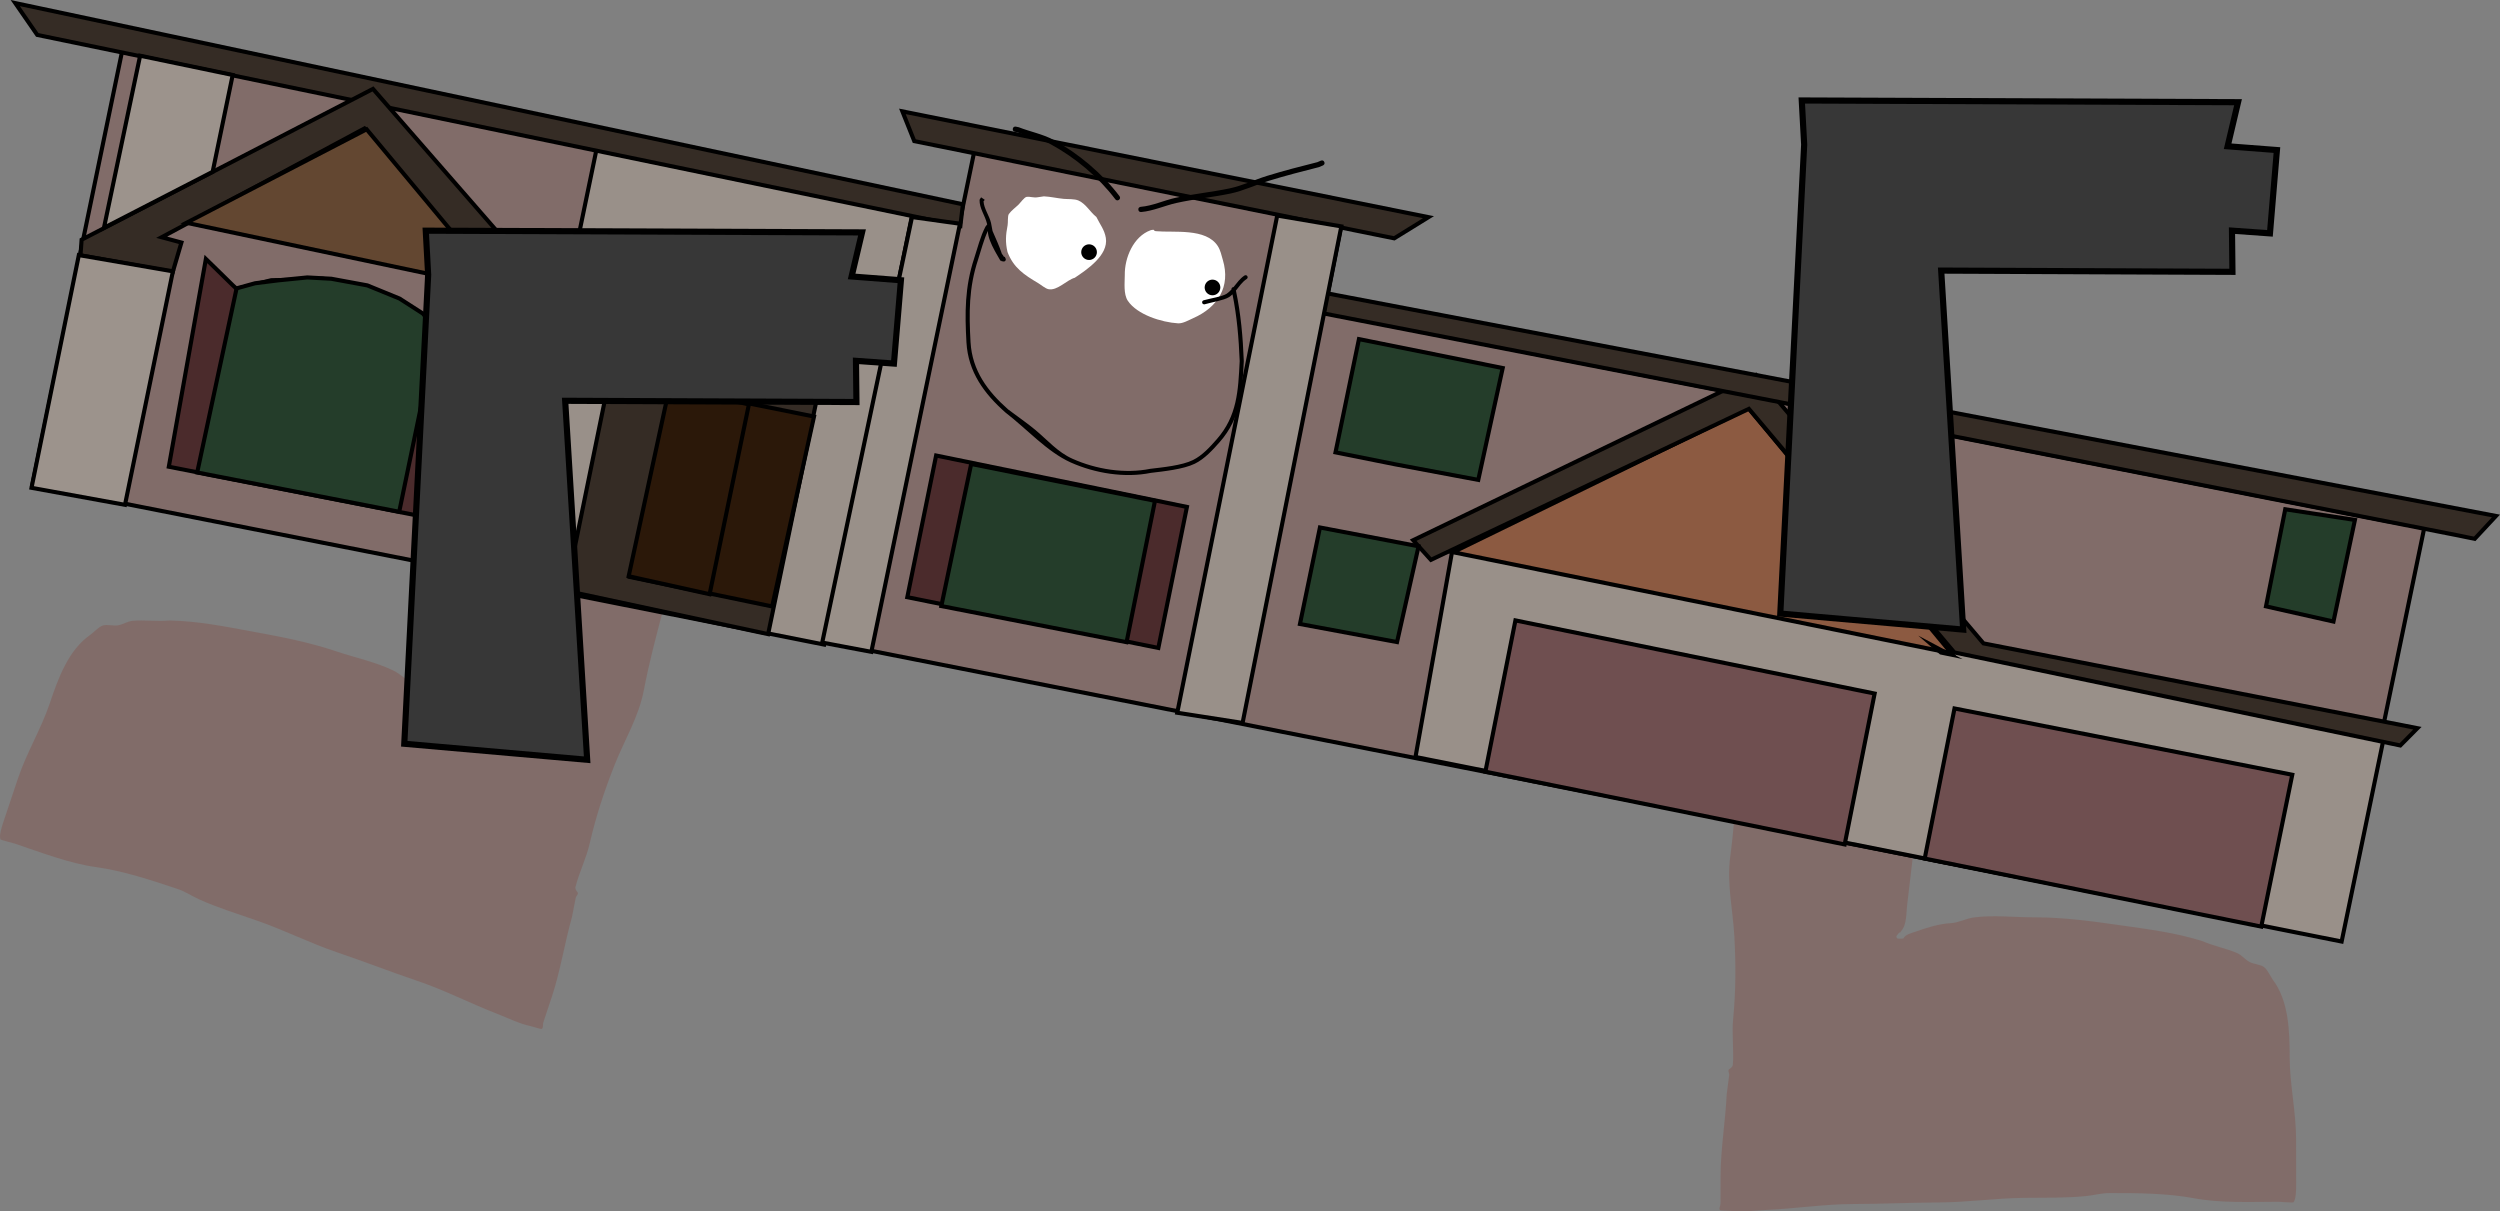 <svg version="1.1" xmlns="http://www.w3.org/2000/svg" xmlns:xlink="http://www.w3.org/1999/xlink" width="609.201" height="295.198" viewBox="0,0,609.201,295.198"><rect x="0" y="0" width="609.201" height="295.198" fill="#808080" stroke="none"/><g transform="translate(-27.531,-58.072)"><g data-paper-data="{&quot;isPaintingLayer&quot;:true}" fill-rule="nonzero" stroke-linejoin="miter" stroke-miterlimit="10" stroke-dasharray="" stroke-dashoffset="0" style="mix-blend-mode: normal"><path d="M453.692,201.118c-0.445,-0.527 -1.775,-1.854 -2.358,-2.212c-0.417,-0.257 -1.114,0.039 -1.455,-0.305c-0.179,-0.18 -0.383,-0.408 -0.506,-0.538c1.1,0.115 2.189,0.187 3.32,0.185c6.91,-0.011 13.924,0.346 20.754,-0.698c3.66,-0.559 7.233,-0.295 10.916,-0.492c3.337,-0.179 6.585,-0.712 9.938,-0.718c1.41,-0.002 2.637,-0.117 4.018,-0.383c0.509,-0.098 1.052,-0.796 1.467,-0.499c0.415,0.296 -0.395,1.008 -0.497,1.493c-0.25,1.191 -0.642,2.423 -0.767,3.631c-0.252,2.417 0.848,5.861 -0.357,8.02c-0.125,6.717 -1.714,13.229 -2.035,19.903c-0.315,6.558 -1.337,13.134 -1.346,19.609c-0.009,6.687 -0.44,13.255 -1.264,19.899c-0.431,3.475 -0.838,6.931 -1.234,10.41c-0.19,1.667 -0.156,3.963 -0.831,5.515c-0.206,0.474 -0.585,0.956 -0.958,1.44l-0.137,-0.1l-0.605,0.754c-0.066,0.081 -0.106,0.183 -0.106,0.294c0,0.263 0.224,0.476 0.5,0.475l1,-0.002l-0,-0.101l0.174,0.073c0.59,-1.067 1.902,-1.278 3.04,-1.69c2.468,-0.893 5.753,-1.922 8.487,-2.049c1.991,-0.106 3.725,-1.144 5.687,-1.403c4.709,-0.622 9.905,-0.015 14.666,-0.023c7.055,-0.012 13.774,0.896 20.748,1.892c6.838,0.977 13.604,1.802 20.234,3.897c2.732,1.197 5.823,1.776 8.493,2.921c1.116,0.479 1.976,1.605 3.048,2.18c1.013,0.543 2.625,0.565 3.522,1.243c0.831,0.628 1.528,2.219 2.126,3.069c3.911,5.213 4.095,12.553 4.107,18.909c0.012,6.673 1.553,13.203 1.565,19.927c0.007,3.757 0.011,7.517 0.017,11.275c0.002,1 -0.025,3.439 -0.664,4.127c-0.139,0.15 -3.251,-0.125 -3.657,-0.125c-6.652,0.011 -14.077,0.366 -20.581,-0.864c-6.533,-1.225 -13.933,-1.268 -20.579,-1.257c-2.047,0.003 -3.831,0.549 -5.838,0.746c-4.84,0.473 -10.075,0.368 -14.949,0.42c-6.993,0.075 -13.864,1.094 -20.894,1.124c-6.944,0.03 -13.895,0.365 -20.844,0.381c-6.906,0.02 -13.907,1.107 -20.82,1.424c-2.9,0.133 -6.02,0.592 -8.901,0.251c-0.285,-0.034 -2.542,-0.061 -2.665,-0.194c-0.37,-0.398 0.123,-1.06 0.123,-1.593c-0.002,-2.226 0.003,-4.453 0.008,-6.679c0.015,-6.631 1.179,-13.291 1.493,-19.933c0.204,-1.572 0.406,-3.146 0.608,-4.718c0.06,-0.464 -0.419,-1.129 -0.021,-1.401c0.392,-0.268 0.876,-0.613 0.912,-1.071c0.289,-3.723 -0.292,-7.505 0.076,-11.227c0.661,-6.74 0.66,-13.32 0.293,-20.081c-0.364,-6.553 -1.892,-12.864 -0.995,-19.519c0.891,-6.604 1.308,-13.204 1.722,-19.849c0.414,-6.633 1.124,-13.243 2.282,-19.796c0.498,-2.816 1.779,-5.534 2.2,-8.328c0.451,-2.987 -0.387,-5.646 -0.392,-8.541c0,0 0.067,-0.407 -0.433,-0.406c-0.067,0 -0.193,-0.061 -0.243,-0.046c0.3,-2.904 1.16,-6.548 -0.611,-8.646z" data-paper-data="{&quot;noHover&quot;:false,&quot;origItem&quot;:[&quot;Path&quot;,{&quot;applyMatrix&quot;:true,&quot;segments&quot;:[[[468.03134,200.77183],[0.30527,-3.04336],[0.05031,-0.0156]],[[468.20689,200.74722],[-0.06713,0],[0.5,0]],[[468.70689,201.24722],[0,0],[0,3.03472]],[[469.08608,210.19772],[0.45598,-3.13034],[-0.42648,2.92787]],[[466.87422,218.9193],[0.50263,-2.95078],[-1.16952,6.86586]],[[464.56311,239.65292],[0.42559,-6.9513],[-0.42643,6.96497]],[[462.80883,260.44035],[0.90268,-6.92056],[-0.90967,6.97415]],[[463.76772,280.88562],[-0.35206,-6.86907],[0.35432,7.08646]],[[463.4339,301.91889],[0.67356,-7.06328],[-0.37417,3.90028]],[[463.33467,313.68007],[0.29545,-3.90165],[-0.0364,0.48074]],[[462.42077,314.80108],[0.3921,-0.28052],[-0.39806,0.28478]],[[462.43932,316.26928],[0.06048,-0.48569],[-0.20514,1.64751]],[[461.82117,321.21147],[0.20655,-1.64733],[-0.32572,6.96162]],[[460.28729,342.0957],[0.0272,-6.94964],[-0.00913,2.33283]],[[460.26582,349.09418],[0.00222,-2.33285],[-0.00053,0.5578]],[[460.13969,350.76281],[-0.36922,-0.41811],[0.12307,0.13936]],[[462.8037,350.96968],[-0.28515,-0.03591],[2.87984,0.36272]],[[471.7022,350.71975],[-2.90002,0.13451],[6.91361,-0.32066]],[[492.51689,349.25845],[-6.90629,0.00867],[6.9497,-0.00549]],[[513.35113,348.89106],[-6.94441,0.01916],[7.03063,-0.01893]],[[534.23453,347.74818],[-6.9935,0.06622],[4.87343,-0.04615]],[[549.17486,347.33507],[-4.84082,0.48781],[2.00749,-0.20229]],[[555.01119,346.56456],[-2.04692,0],[6.64691,0]],[[575.5787,347.92158],[-6.53074,-1.29493],[6.5023,1.30046]],[[596.15164,348.86694],[-6.65171,0],[0.40588,0]],[[599.80714,349.00455],[-0.13976,0.15721],[0.64049,-0.72044]],[[600.47742,344.68083],[0,1.04801],[0,-3.93809]],[[600.47742,332.86656],[0,3.93809],[0,-7.04769]],[[598.94266,311.98485],[0.00043,6.99458],[-0.0004,-6.66111]],[[594.86514,292.16883],[3.90167,5.47056],[-0.59593,-0.89241]],[[592.74438,288.94959],[0.82995,0.65964],[-0.89558,-0.71179]],[[589.22482,287.64095],[1.0118,0.57121],[-1.07109,-0.60469]],[[586.1808,285.35179],[1.11527,0.50361],[-2.66735,-1.20447]],[[577.78922,282.30441],[2.73005,1.2592],[-6.62657,-2.20678]],[[557.56094,278.18823],[6.83587,1.03575],[-6.97258,-1.05646]],[[536.80167,276.19081],[7.05463,0],[-4.76109,0]],[[522.0666,276.18621],[4.70977,-0.64353],[-1.9622,0.26811]],[[516.37174,277.63991],[1.99125,-0.10792],[-2.7344,0.12834]],[[507.87802,279.76756],[2.46916,-0.9318],[-1.13885,0.42977]],[[504.92409,281.48835],[0.5915,-1.11745],[0,0]],[504.66123,281.45698],[504.66123,281.56303],[[503.66123,281.56303],[0,0],[-0.27614,0]],[[503.16123,281.06303],[0,0.27614],[0,-0.11626]],[[503.26746,280.75486],[-0.06655,0.08492],[0,0]],[503.87355,279.96534],[[504.01042,280.07041],[0,0],[0.3735,-0.50602]],[[504.97011,278.56137],[-0.20703,0.49629],[0.6783,-1.62603]],[[505.80868,272.7723],[-0.19283,1.74739],[0.40234,-3.64588]],[[507.0629,261.84107],[-0.43703,3.64189],[0.83545,-6.96212]],[[508.37943,240.9616],[-0.02069,7.00886],[0.02003,-6.78644]],[[509.77184,220.40407],[-0.32726,6.87253],[0.33309,-6.99482]],[[511.849,199.5447],[-0.13682,7.03998],[1.20865,-2.26119]],[[512.22209,191.13859],[-0.25616,2.5332],[0.12797,-1.26552]],[[512.99693,187.33386],[-0.25205,1.24796],[0.10265,-0.50827]],[[513.51719,185.86785],[0.41469,0.3113],[-0.41496,-0.31151]],[[512.05015,186.38831],[0.5088,-0.10176],[-1.38213,0.27643]],[[508.03345,186.78175],[1.4099,0],[-3.35322,0]],[[498.09923,187.51495],[3.33709,-0.18183],[-3.68398,0.20073]],[[487.18731,188.00965],[3.66102,-0.58011],[-6.83186,1.08254]],[[466.43943,188.7004],[6.91015,0],[-1.13113,0]],[[463.12097,188.49963],[1.0993,0.12191],[0.12274,0.13668]],[[463.56163,188.988],[-0.1785,-0.18934],[0.34065,0.36133]],[[465.01619,189.31],[-0.41676,-0.27003],[0.5817,0.3769]],[[467.43343,191.7101],[-0.44393,-0.55318],[1.76743,2.20238]]],&quot;closed&quot;:true}]}" fill="#816c69" stroke="none" stroke-width="0.5" stroke-linecap="butt"/><path d="M197.582,170.548c-0.043,-0.03 -0.182,-0.012 -0.245,-0.033c-0.474,-0.16 -0.539,0.247 -0.539,0.247c-0.921,2.745 -2.556,5.001 -3.074,7.978c-0.484,2.785 -0.129,5.77 -0.548,8.6c-0.975,6.584 -2.392,13.081 -4.098,19.504c-1.709,6.436 -3.401,12.829 -4.646,19.378c-1.254,6.599 -4.7,12.1 -7.118,18.201c-2.486,6.297 -4.569,12.539 -6.074,19.143c-0.829,3.647 -2.576,7.051 -3.48,10.674c-0.111,0.446 0.239,0.927 0.526,1.306c0.291,0.385 -0.374,0.864 -0.464,1.323c-0.305,1.556 -0.611,3.113 -0.916,4.669c-1.804,6.401 -2.807,13.089 -4.89,19.384c-0.699,2.113 -1.399,4.227 -2.105,6.338c-0.169,0.505 0.09,1.289 -0.387,1.55c-0.159,0.087 -2.307,-0.605 -2.588,-0.663c-2.839,-0.591 -5.653,-2.019 -8.36,-3.066c-6.454,-2.497 -12.748,-5.753 -19.29,-7.966c-6.584,-2.224 -13.068,-4.75 -19.643,-6.985c-6.657,-2.262 -12.848,-5.412 -19.456,-7.705c-4.604,-1.598 -9.602,-3.161 -14.041,-5.148c-1.841,-0.824 -3.36,-1.909 -5.3,-2.562c-6.299,-2.122 -13.329,-4.433 -19.91,-5.346c-6.556,-0.9 -13.484,-3.596 -19.788,-5.72c-0.385,-0.13 -3.422,-0.857 -3.507,-1.044c-0.388,-0.856 0.358,-3.178 0.676,-4.126c1.195,-3.562 2.388,-7.128 3.583,-10.69c2.139,-6.375 5.665,-12.08 7.788,-18.407c2.022,-6.025 4.518,-12.93 9.875,-16.633c0.836,-0.617 2,-1.905 2.987,-2.237c1.065,-0.358 2.6,0.134 3.732,-0.06c1.199,-0.205 2.37,-1 3.579,-1.1c2.893,-0.238 6.007,0.195 8.976,-0.072c6.949,0.12 13.626,1.487 20.418,2.732c6.928,1.271 13.586,2.545 20.271,4.797c4.512,1.52 9.631,2.596 13.899,4.682c1.778,0.869 3.094,2.404 4.948,3.138c2.552,0.989 5.342,3.009 7.399,4.64c0.949,0.752 2.126,1.37 2.348,2.569l0.188,-0.014l-0.032,0.096l0.947,0.32c0.262,0.088 0.541,-0.042 0.625,-0.292c0.035,-0.105 0.03,-0.214 -0.007,-0.312l-0.335,-0.907l-0.161,0.051c-0.2,-0.577 -0.407,-1.155 -0.453,-1.67c-0.149,-1.687 0.609,-3.854 0.956,-5.496c0.725,-3.426 1.432,-6.834 2.123,-10.268c1.321,-6.564 2.989,-12.932 5.096,-19.279c2.04,-6.145 3.152,-12.709 4.927,-19.03c1.807,-6.434 2.36,-13.116 4.367,-19.527c-0.459,-2.431 1.673,-5.349 2.199,-7.722c0.263,-1.186 0.281,-2.479 0.421,-3.688c0.057,-0.493 -0.487,-1.425 0.001,-1.574c0.488,-0.149 0.782,0.685 1.233,0.94c1.226,0.691 2.353,1.189 3.689,1.64c3.178,1.071 6.089,2.608 9.196,3.838c3.43,1.358 6.901,2.242 10.195,3.935c6.146,3.161 12.909,5.05 19.458,7.256c1.072,0.361 2.128,0.638 3.206,0.879c-0.158,0.084 -0.423,0.236 -0.65,0.35c-0.432,0.218 -0.999,-0.284 -1.476,-0.173c-0.666,0.155 -2.347,0.991 -2.935,1.35c-2.343,1.428 -2.681,5.158 -3.315,8.008z" data-paper-data="{&quot;noHover&quot;:false,&quot;origItem&quot;:[&quot;Path&quot;,{&quot;applyMatrix&quot;:true,&quot;segments&quot;:[[[936.06267,401.54367],[0.61054,-6.08672],[0.10063,-0.03121]],[[936.41378,401.49443],[-0.13425,0],[1,0]],[[937.41378,402.49443],[0,0],[0,6.06943]],[[938.17215,420.39544],[0.91195,-6.26068],[-0.85297,5.85573]],[[933.74845,437.8386],[1.00526,-5.90156],[-2.33904,13.73171]],[[929.12622,479.30585],[0.85118,-13.9026],[-0.85285,13.92993]],[[925.61766,520.8807],[1.80536,-13.84111],[-1.81934,13.9483]],[[927.53544,561.77124],[-0.70413,-13.73814],[0.70865,14.17291]],[[926.8678,603.83778],[1.34712,-14.12656],[-0.74835,7.80057]],[[926.66935,627.36014],[0.59091,-7.8033],[-0.07281,0.96147]],[[924.84154,629.60215],[0.7842,-0.56103],[-0.79612,0.56956]],[[924.87864,632.53856],[0.12095,-0.97138],[-0.41029,3.29502]],[[923.64234,642.42294],[0.4131,-3.29467],[-0.65145,13.92325]],[[920.57458,684.1914],[0.0544,-13.89927],[-0.01826,4.66566]],[[920.53165,698.18835],[0.00443,-4.6657],[-0.00106,1.11559]],[[920.27939,701.52561],[-0.73844,-0.83621],[0.24613,0.27872]],[[925.6074,701.93937],[-0.5703,-0.07183],[5.75969,0.72543]],[[943.4044,701.4395],[-5.80004,0.26901],[13.82722,-0.64132]],[[985.03378,698.5169],[-13.81258,0.01734],[13.8994,-0.01099]],[[1026.70226,697.78213],[-13.88881,0.03833],[14.06125,-0.03785]],[[1068.46906,695.49637],[-13.987,0.13244],[9.74685,-0.09229]],[[1098.34971,694.67014],[-9.68163,0.97562],[4.01498,-0.40459]],[[1110.02238,693.12912],[-4.09384,0],[13.29383,0]],[[1151.1574,695.84315],[-13.06149,-2.58987],[13.0046,2.60092]],[[1192.30327,697.73388],[-13.30342,0],[0.81177,0]],[[1199.61429,698.0091],[-0.27953,0.31442],[1.28098,-1.44089]],[[1200.95484,689.36166],[0,2.09601],[0,-7.87618]],[[1200.95484,665.73311],[0,7.87618],[0,-14.09537]],[[1197.88531,623.96971],[0.00085,13.98916],[-0.00081,-13.32221]],[[1189.73029,584.33766],[7.80335,10.94112],[-1.19186,-1.78483]],[[1185.48876,577.89918],[1.6599,1.31927],[-1.79115,-1.42359]],[[1178.44964,575.2819],[2.02361,1.14243],[-2.14218,-1.20937]],[[1172.3616,570.70359],[2.23055,1.00723],[-5.3347,-2.40894]],[[1155.57844,564.60883],[5.4601,2.5184],[-13.25314,-4.41356]],[[1115.12189,556.37646],[13.67173,2.07149],[-13.94517,-2.11292]],[[1073.60335,552.38162],[14.10925,0],[-9.52217,0]],[[1044.1332,552.37241],[9.41953,-1.28706],[-3.92441,0.53622]],[[1032.74348,555.27981],[3.9825,-0.21584],[-5.4688,0.25667]],[[1015.75603,559.53511],[4.93832,-1.86359],[-2.2777,0.85954]],[[1009.84819,562.9767],[1.183,-2.23491],[0,0]],[1009.32246,562.91396],[1009.32246,563.12605],[[1007.32246,563.12605],[0,0],[-0.55228,0]],[[1006.32246,562.12605],[0,0.55228],[0,-0.23252]],[[1006.53492,561.50971],[-0.13311,0.16984],[0,0]],[1007.7471,559.93068],[[1008.02083,560.14081],[0,0],[0.747,-1.01203]],[[1009.94023,557.12275],[-0.41406,0.99258],[1.35661,-3.25207]],[[1011.61736,545.54459],[-0.38566,3.49478],[0.80468,-7.29176]],[[1014.12579,523.68213],[-0.87405,7.28378],[1.67091,-13.92424]],[[1016.75886,481.92319],[-0.04137,14.01772],[0.04007,-13.57289]],[[1019.54368,440.80815],[-0.65453,13.74505],[0.66617,-13.98964]],[[1023.69799,399.08941],[-0.27364,14.07995],[2.41729,-4.52238]],[[1024.44418,382.27717],[-0.51232,5.0664],[0.25594,-2.53105]],[[1025.99386,374.66773],[-0.5041,2.49593],[0.20531,-1.01654]],[[1027.03438,371.73569],[0.82938,0.6226],[-0.82993,-0.62301]],[[1024.10031,372.77663],[1.0176,-0.20352],[-2.76426,0.55285]],[[1016.06689,373.56351],[2.81979,0],[-6.70643,0]],[[996.19847,375.0299],[6.67418,-0.36366],[-7.36795,0.40146]],[[974.37461,376.0193],[7.32205,-1.16021],[-13.66372,2.16508]],[[932.87887,377.4008],[13.8203,0],[-2.26225,0]],[[926.24195,376.99926],[2.1986,0.24383],[0.24549,0.27336]],[[927.12326,377.976],[-0.357,-0.37867],[0.6813,0.72266]],[[930.03238,378.61999],[-0.83352,-0.54006],[1.16339,0.75379]],[[934.86686,383.4202],[-0.88786,-1.10635],[3.53486,4.40477]]],&quot;closed&quot;:true}],&quot;index&quot;:null}" fill="#816c69" stroke="none" stroke-width="0.5" stroke-linecap="butt"/><g><g><g stroke="#000000" stroke-width="1" stroke-linecap="round"><path d="M35.381,176.371l21.926,-105.9l203.969,42.23l3.647,-17.615l89.369,18.305l-4.119,20.821l259.446,50.917l8.659,1.574l-20.797,100.448z" fill="#816c69"/><path d="M151.082,199.801l21.882,-105.69l76.928,15.927l-21.532,105.107z" fill="#999089"/><path d="M608.214,238.855l-10.073,48.651l-225.681,-44.976l9.048,-50.788l225.842,46.409z" fill="#999089"/><path d="M381.599,192.636l72.004,-35.129l49.427,59.745z" fill="#8c5a41"/><path d="M498.632,215.467l3.801,2.012l-1.934,-0.4z" fill="none"/><path d="M510.862,214.85l105.745,20.669l-4.172,4.21l-108.676,-22.675l-50.059,-59.351l-77.483,36.794l-4.326,-4.788l83.52,-40.268z" fill="#352c25"/><path d="M350.002,134.439l0.984,-4.87l284.762,54.234l-5.188,5.574l-4.044,-0.837l-165.193,-32.452z" fill="#352c25"/><path d="M247.423,85.209l128.199,25.782l-8.347,5.156l-116.952,-23.689z" fill="#352c25"/><path d="M261.549,113.152l-224.938,-46.571l-5.362,-7.758l230.922,49.035z" fill="#352c25"/><path d="M601.379,184.774l-5.229,24.756l-16.442,-3.701l4.69,-23.656z" fill="#243d2a"/><path d="M496.544,267.288l7.261,-36.575l82.308,16.151l-7.558,37.008z" fill="#6f4f50"/><path d="M389.49,246.113l7.32,-36.859l87.533,17.826l-7.301,36.764z" fill="#6f4f50"/><path d="M248.623,203.596l7.024,-34.522l61.114,12.529l-6.965,34.361z" fill="#4b2b2c"/><path d="M256.915,205.757l7.271,-34.619l44.79,8.977l-6.924,34.444z" fill="#243d2a"/><path d="M165.428,202.022l16.648,-81.412l4.854,-1.542l9.16,-0.181l7.513,0.764l12.187,2.721l11.025,4.706l4.877,3.482l-16.985,82.035z" fill="#352c25"/><path d="M215.69,205.851l-34.691,-7.183l9.866,-46.148l35.029,7.055z" fill="#2b1809"/><path d="M210.024,156.611l-9.577,46.257l-19.722,-4.38l9.965,-46.128z" fill="#2b1809"/><path d="M226.822,155.589l-36.679,-7.594l4.851,-22.93l3.931,-1.461l5.899,-0.955l4.411,-0.274l8.568,1.675l5.925,1.424l5.69,3.057l3.105,2.027z" fill="#090909"/><path d="M133.145,184.459l-64.476,-12.657l9.03,-50.624l2.071,2.011l4.482,4.39l0.956,0.89l4.925,-1.255l3.495,-0.859l7.391,-0.151l5.126,-0.224l5.526,0.847l4.831,1.198l8.444,3.528l7.285,4.871l2.332,2.758l2.499,-2.054l2.679,-1.423l3.755,-0.113l-9.697,47.84z" fill="#4b2b2c"/><path d="M133.965,138.564l-9.155,44.218l-49.228,-9.574l9.601,-44.868l4.507,-1.243l5.641,-0.711l7.092,-0.708l5.843,0.32l8.787,1.621l7.837,3.205l5.672,3.647z" fill="#243d2a"/><path d="M161.806,129.518l-1.44,4.449l-8.728,-1.906l-35.296,-42.691l-49.416,26.511l4.812,1.293l-2.108,7.179l-22.483,-4.062l0.269,-3.802l71,-36.755z" fill="#352c25"/><path d="M116.87,89.579l32.381,38.873l-76.282,-16.09z" fill="#634731"/><path d="M314.405,231.754l24.359,-121.158l15.625,2.642l-24.066,120.996z" fill="#999089"/><path d="M249.771,110.963l11.688,1.629l-21.599,104.322l-11.972,-2.256z" fill="#999089"/><path d="M163.069,142.068l-12.963,-2.981l0.448,-3.666l13.797,2.956z" fill="#352c25"/><path d="M163.173,142.065l-11.964,57.285l-12.147,-2.416l10.964,-57.962z" fill="#9c938c"/><path d="M46.744,120.234l22.92,3.954l-11.677,56.9l-22.777,-4.147z" fill="#9c938c"/><path d="M52.862,113.588l8.813,-41.94l22.559,4.695l-4.884,23.591z" fill="#9c938c"/><path d="M393.708,147.761l-5.953,27.252l-20.257,-3.798l-14.532,-2.91l5.714,-27.598z" fill="#243d2a"/><path d="M349.175,186.608l24.035,4.581l-5.248,23.343l-23.657,-4.403z" fill="#243d2a"/></g><path d="M309.172,114.406c4.424,0.41 12.223,-0.84 15.111,3.628c0.66,1.02 0.89,2.246 1.233,3.392c1.941,6.497 -1.199,11.533 -7.253,14.191c-1.054,0.463 -2.498,1.323 -3.658,1.246c-4.039,-0.243 -9.96,-2.111 -12.234,-5.474c-1.103,-1.631 -0.756,-4.438 -0.751,-6.292c-0.064,-4.165 2.082,-9.39 6.287,-10.918c0.218,-0.079 0.473,-0.109 0.746,-0.108c0.147,0.301 0.52,0.335 0.52,0.335z" data-paper-data="{&quot;noHover&quot;:false,&quot;origItem&quot;:[&quot;Path&quot;,{&quot;applyMatrix&quot;:true,&quot;segments&quot;:[[[280.57114,132.11231],[0.24194,0.31213],[-0.31493,0.06475]],[[279.73784,132.41383],[0.23281,-0.14357],[-4.48957,2.76866]],[[275.107,146.4721],[-1.06967,-4.79248],[0.4376,2.14144]],[[277.4676,153.53313],[-1.66272,-1.61891],[3.42848,3.33815]],[[292.84617,156.91157],[-4.72073,0.68487],[1.35845,-0.18869]],[[296.75617,154.60614],[-1.10575,0.78581],[6.35384,-4.51544]],[[301.72346,136.55739],[3.7938,7.03563],[-0.66888,-1.2418]],[[299.49869,132.94711],[1.00516,1.02],[-4.40232,-4.46732]],[[281.25032,132.37586],[5.20505,-0.58374],[0,0]]],&quot;closed&quot;:true}]}" fill="#ffffff" stroke="none" stroke-width="0.5" stroke-linecap="butt"/><path d="M286.748,106.533c1.042,0.093 2.624,-0.036 3.608,0.412c1.848,0.841 2.818,2.822 4.339,3.996c0.834,1.738 1.98,3.095 2.306,5.101c0.687,4.218 -4.632,7.74 -7.569,9.718c-1.941,0.515 -4.266,3.246 -6.439,2.775c-0.754,-0.164 -1.812,-1.078 -2.492,-1.481c-3.415,-2.024 -6.005,-3.733 -7.462,-7.582c-0.549,-2.416 -0.442,-4.087 0.032,-6.545c0.117,-0.607 -0.03,-2.237 0.294,-2.697c0.592,-0.841 1.681,-1.626 2.416,-2.351c0.383,-0.377 1.354,-1.741 1.898,-1.827c0.897,-0.142 1.724,0.291 2.803,0.074c0.483,-0.063 0.96,-0.144 1.431,-0.209c1.61,0.072 3.264,0.475 4.833,0.615z" data-paper-data="{&quot;noHover&quot;:false,&quot;origItem&quot;:[&quot;Path&quot;,{&quot;applyMatrix&quot;:true,&quot;segments&quot;:[[[247.74944,129.096],[1.87542,-0.30119],[-0.52807,0.18739]],[[246.15338,129.67651],[0.54253,-0.18834],[-1.19358,0.50883]],[[242.90759,130.2554],[1.00212,-0.37815],[-0.60753,0.22925]],[[241.15936,132.81009],[0.35167,-0.52718],[-0.67487,1.01169]],[[238.93851,136.08955],[0.48199,-1.11177],[-0.26369,0.60823]],[[239.24623,139.26365],[-0.00986,-0.72923],[0.03991,2.95034]],[[240.76989,146.79951],[-1.21096,-2.65802],[2.60196,4.09492]],[[251.15837,153.73863],[-4.42548,-1.52091],[0.88053,0.30261]],[[254.37606,154.85173],[-0.9092,-0.00863],[2.62129,0.02488]],[[261.1161,150.12213],[-2.11778,1.05889],[2.91842,-2.98609]],[[267.51703,137.14639],[1.80126,4.70443],[-0.85642,-2.23675]],[[263.64689,131.82913],[1.37785,1.8069],[-2.03746,-0.99231]],[[257.70334,128.26637],[2.33477,0.52887],[-1.2438,-0.28174]],[[253.45458,128.65572],[1.22482,-0.14142],[-1.8445,0.21297]]],&quot;closed&quot;:true}]}" fill="#ffffff" stroke="none" stroke-width="0.5" stroke-linecap="butt"/><path d="M291.045,119.13c0.214,-1.032 1.224,-1.696 2.256,-1.482c1.032,0.214 1.696,1.224 1.482,2.256c-0.214,1.032 -1.224,1.696 -2.256,1.482c-1.032,-0.214 -1.696,-1.224 -1.482,-2.256z" fill="#000000" stroke="none" stroke-width="0.5" stroke-linecap="butt"/><path d="M321.122,127.734c0.214,-1.032 1.224,-1.696 2.256,-1.482c1.032,0.214 1.696,1.224 1.482,2.256c-0.214,1.032 -1.224,1.696 -2.256,1.482c-1.032,-0.214 -1.696,-1.224 -1.482,-2.256z" fill="#000000" stroke="none" stroke-width="0.5" stroke-linecap="butt"/><path d="M274.336,89.426c0.129,-0.623 0.752,-0.494 0.752,-0.494l0.692,0.146c2.718,1.064 5.86,1.679 8.414,3.044c6.106,3.316 11.935,8.213 16.133,13.746c0,0 0.384,0.507 -0.123,0.891c-0.507,0.384 -0.891,-0.123 -0.891,-0.123c-4.073,-5.395 -9.779,-10.167 -15.725,-13.396c-2.438,-1.349 -5.554,-1.904 -8.17,-2.942l-0.586,-0.119c0,0 -0.623,-0.129 -0.494,-0.752z" fill="#000000" stroke="none" stroke-width="0.5" stroke-linecap="butt"/><path d="M350.236,97.55c0.252,0.584 -0.332,0.836 -0.332,0.836l-0.937,0.402c-4.101,1.039 -8.248,2.109 -12.292,3.353c-3.092,0.951 -6.101,2.417 -9.268,3.086c-4.378,0.919 -8.887,1.337 -13.237,2.313c-2.89,0.649 -5.577,1.934 -8.556,2.2c0,0 -0.634,0.055 -0.689,-0.578c-0.055,-0.634 0.578,-0.689 0.578,-0.689c2.915,-0.25 5.56,-1.539 8.388,-2.174c4.356,-0.978 8.87,-1.396 13.254,-2.317c3.126,-0.651 6.104,-2.119 9.155,-3.057c4.031,-1.24 8.167,-2.319 12.258,-3.341l0.842,-0.365c0,0 0.584,-0.252 0.836,0.332z" fill="#000000" stroke="none" stroke-width="0.5" stroke-linecap="butt"/><path d="M320.488,131.858c-0.128,-0.483 0.355,-0.612 0.355,-0.612l0.213,-0.056c1.328,-0.387 4.388,-0.852 5.4,-1.549c0.437,-0.301 0.815,-0.656 1.164,-1.038c-0.013,-0.115 -0.02,-0.47 0.388,-0.558c0.037,-0.008 0.072,-0.013 0.105,-0.014c0.818,-0.998 1.553,-2.078 2.664,-2.813c0,0 0.418,-0.275 0.692,0.143c0.275,0.418 -0.143,0.692 -0.143,0.692c-1.103,0.719 -1.816,1.82 -2.628,2.822c1.218,5.768 1.685,11.278 1.92,17.185c-0.365,7.484 -0.699,13.852 -5.833,19.692c-1.731,1.969 -3.704,4.144 -6.111,5.32c-2.777,1.356 -7.613,1.863 -10.698,2.227c-6.36,1.296 -13.581,0.124 -19.526,-2.534c-5.782,-2.598 -10.838,-8.297 -15.894,-12.157c-5.209,-4.596 -9.112,-9.905 -9.519,-17.097c-0.411,-7.258 -0.415,-13.492 1.869,-20.452c0.849,-2.58 1.505,-5.375 2.768,-7.773l0.038,-0.029l-0.011,-0.008l0.383,-0.485c-0.017,-0.075 -0.034,-0.15 -0.051,-0.225c-0.453,-1.96 -1.867,-3.692 -1.801,-5.788c0.124,-0.199 0.247,-0.398 0.371,-0.598l0.816,0.549l0.018,0.003c-0.001,0.002 -0.003,0.004 -0.004,0.006l0.035,0.023c0,0 -0.054,0.262 -0.275,0.363c0.112,1.862 1.437,3.539 1.835,5.324c0.142,0.638 0.25,1.287 0.366,1.939c0.782,1.836 1.682,3.741 2.268,5.553c0.198,0.245 0.382,0.491 0.534,0.779l0.16,-0.075l0.219,0.466c0.046,0.096 0.062,0.207 0.039,0.319c-0.056,0.27 -0.321,0.444 -0.591,0.388l-0.509,-0.105l0.019,-0.093l-0.227,-0.004c-0.273,-0.489 -0.647,-1.112 -1.039,-1.807c-0.134,-0.224 -0.26,-0.455 -0.372,-0.673c-0.844,-1.564 -1.655,-3.36 -1.634,-4.766c-1.047,2.205 -1.645,4.718 -2.404,7.031c-2.248,6.836 -2.225,12.952 -1.821,20.084c0.392,6.909 4.16,11.967 9.156,16.381c2.197,1.675 4.503,3.218 6.625,4.988c2.956,2.466 5.458,5.43 9.043,7.029c5.774,2.588 12.783,3.715 18.959,2.46c2.967,-0.352 7.751,-0.818 10.416,-2.137c2.288,-1.133 4.152,-3.206 5.801,-5.083c4.966,-5.65 5.224,-11.793 5.584,-19.036c-0.228,-5.593 -0.657,-10.819 -1.751,-16.261c-0.26,0.248 -0.539,0.477 -0.85,0.674c-1.23,0.783 -4.175,1.242 -5.683,1.682l-0.237,0.063c0,0 -0.483,0.128 -0.612,-0.355z" fill="#000000" stroke="none" stroke-width="0.5" stroke-linecap="butt"/></g><path d="M467.173,93.315l-5.821,114.268l44.566,3.907l-5.358,-87.479l70.974,0.3l-0.112,-10.037l9.251,0.664l1.7,-20.302l-12.013,-0.923l2.537,-10.74l-106.311,-0.418z" fill="#373737" stroke="#000000" stroke-width="1.5" stroke-linecap="round"/><path d="M131.866,125.042l-5.821,114.268l44.566,3.907l-5.358,-87.479l70.974,0.3l-0.112,-10.037l9.251,0.664l1.7,-20.302l-12.013,-0.923l2.537,-10.74l-106.311,-0.418z" fill="#373737" stroke="#000000" stroke-width="1.5" stroke-linecap="round"/></g></g></g></svg><!--rotationCenter:292.46941187806414:121.92847685746966-->